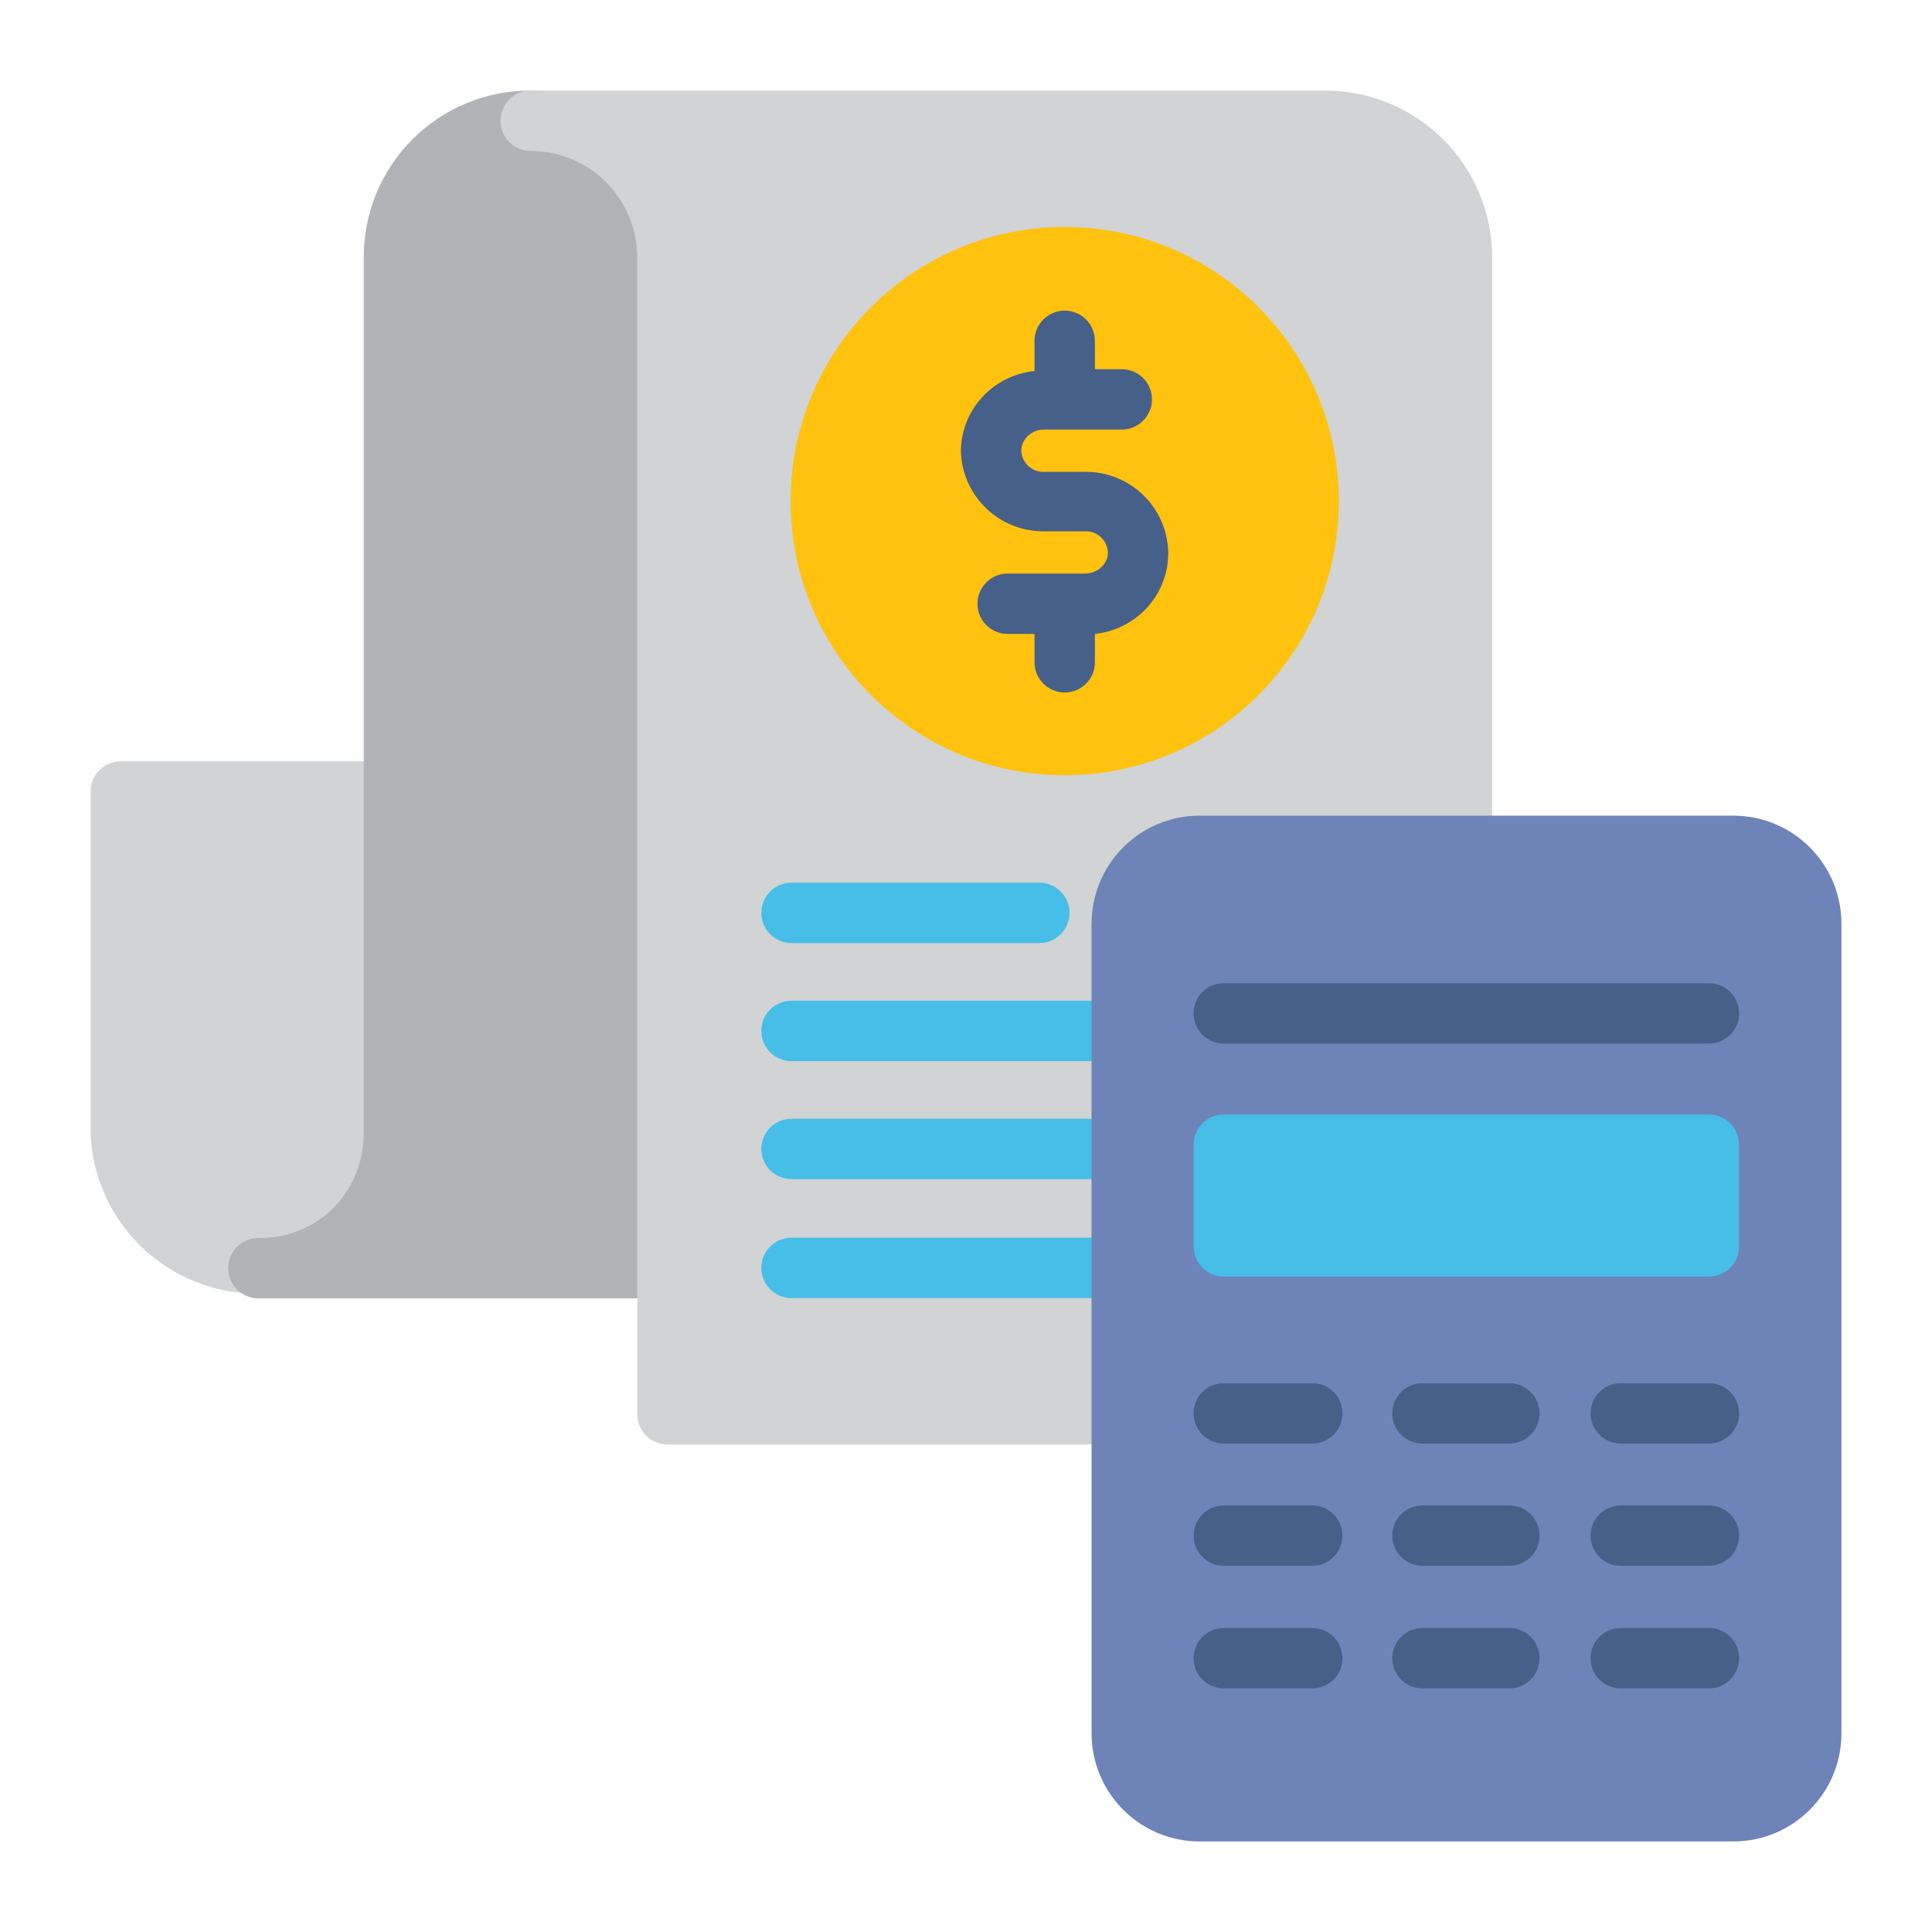 <?xml version="1.0" encoding="UTF-8" standalone="no"?> <svg width="64" height="64" viewBox="0 0 64 64" fill="none" xmlns="http://www.w3.org/2000/svg">
<path d="M14.05 26.22C14.05 25.955 13.945 25.701 13.757 25.513C13.57 25.326 13.315 25.22 13.05 25.22H4C3.735 25.22 3.48 25.326 3.293 25.513C3.105 25.701 3 25.955 3 26.22V37.56C3.061 38.985 3.669 40.331 4.699 41.318C5.728 42.304 7.099 42.855 8.525 42.855C9.951 42.855 11.322 42.304 12.351 41.318C13.381 40.331 13.989 38.985 14.05 37.56V26.23V26.22Z" fill="#D1D3D4"/>
<path d="M17.58 3C16.854 2.997 16.134 3.138 15.463 3.415C14.791 3.691 14.181 4.097 13.667 4.61C13.153 5.123 12.746 5.733 12.468 6.404C12.191 7.075 12.049 7.794 12.05 8.52V37.52C12.057 38.449 11.698 39.344 11.05 40.01C10.723 40.335 10.334 40.59 9.906 40.762C9.479 40.934 9.021 41.018 8.56 41.01C8.295 41.01 8.04 41.115 7.853 41.303C7.665 41.49 7.56 41.745 7.56 42.01C7.56 42.275 7.665 42.53 7.853 42.717C8.04 42.905 8.295 43.01 8.56 43.01H22.11C22.375 43.01 22.63 42.905 22.817 42.717C23.005 42.53 23.11 42.275 23.11 42.01V8.52C23.107 7.055 22.524 5.651 21.487 4.616C20.45 3.581 19.045 3 17.58 3V3Z" fill="#B1B3B6"/>
<path d="M43.91 3H17.58C17.315 3 17.06 3.105 16.873 3.293C16.685 3.48 16.58 3.735 16.58 4C16.58 4.265 16.685 4.52 16.873 4.707C17.06 4.895 17.315 5 17.58 5C18.515 5 19.411 5.371 20.073 6.03C20.734 6.69 21.107 7.586 21.11 8.52V46.85C21.11 47.115 21.215 47.37 21.403 47.557C21.59 47.745 21.845 47.85 22.11 47.85H37.11C37.375 47.85 37.63 47.745 37.817 47.557C38.005 47.37 38.11 47.115 38.11 46.85V30.6C38.107 30.387 38.148 30.175 38.229 29.977C38.31 29.78 38.431 29.601 38.583 29.452C38.735 29.302 38.916 29.185 39.115 29.107C39.314 29.03 39.527 28.993 39.74 29H48.43C48.695 29 48.95 28.895 49.137 28.707C49.325 28.52 49.43 28.265 49.43 28V8.52C49.427 7.057 48.845 5.654 47.81 4.62C46.776 3.585 45.373 3.003 43.91 3V3Z" fill="#D1D3D4"/>
<path d="M35.27 25.68C40.285 25.68 44.35 21.615 44.35 16.6C44.35 11.585 40.285 7.52 35.27 7.52C30.255 7.52 26.19 11.585 26.19 16.6C26.19 21.615 30.255 25.68 35.27 25.68Z" fill="#FFC20E"/>
<path d="M26.22 31.24H34.43C34.695 31.24 34.95 31.135 35.137 30.947C35.325 30.76 35.43 30.505 35.43 30.24C35.43 29.975 35.325 29.72 35.137 29.533C34.95 29.345 34.695 29.24 34.43 29.24H26.22C25.955 29.24 25.7 29.345 25.513 29.533C25.325 29.72 25.22 29.975 25.22 30.24C25.22 30.505 25.325 30.76 25.513 30.947C25.7 31.135 25.955 31.24 26.22 31.24Z" fill="#46BEE8"/>
<path d="M25.22 34.15C25.22 34.415 25.325 34.67 25.513 34.857C25.7 35.045 25.955 35.15 26.22 35.15H37.16C37.425 35.15 37.679 35.045 37.867 34.857C38.055 34.67 38.16 34.415 38.16 34.15C38.16 33.885 38.055 33.63 37.867 33.443C37.679 33.255 37.425 33.15 37.16 33.15H26.22C25.955 33.15 25.7 33.255 25.513 33.443C25.325 33.63 25.22 33.885 25.22 34.15Z" fill="#46BEE8"/>
<path d="M37.16 37.06H26.22C25.955 37.06 25.7 37.165 25.513 37.353C25.325 37.541 25.22 37.795 25.22 38.06C25.22 38.325 25.325 38.58 25.513 38.767C25.7 38.955 25.955 39.06 26.22 39.06H37.16C37.425 39.06 37.679 38.955 37.867 38.767C38.055 38.58 38.16 38.325 38.16 38.06C38.16 37.795 38.055 37.541 37.867 37.353C37.679 37.165 37.425 37.06 37.16 37.06Z" fill="#46BEE8"/>
<path d="M37.16 41H26.22C25.955 41 25.7 41.105 25.513 41.293C25.325 41.48 25.22 41.735 25.22 42C25.22 42.265 25.325 42.52 25.513 42.707C25.7 42.895 25.955 43 26.22 43H37.16C37.425 43 37.679 42.895 37.867 42.707C38.055 42.52 38.16 42.265 38.16 42C38.16 41.735 38.055 41.48 37.867 41.293C37.679 41.105 37.425 41 37.16 41Z" fill="#46BEE8"/>
<path d="M57.42 27.02H39.74C37.763 27.02 36.16 28.623 36.16 30.6V57.42C36.16 59.397 37.763 61 39.74 61H57.42C59.397 61 61 59.397 61 57.42V30.6C61 28.623 59.397 27.02 57.42 27.02Z" fill="#6E83B7"/>
<path d="M56.61 36.92H40.54C39.988 36.92 39.54 37.368 39.54 37.92V41.29C39.54 41.842 39.988 42.29 40.54 42.29H56.61C57.162 42.29 57.61 41.842 57.61 41.29V37.92C57.61 37.368 57.162 36.92 56.61 36.92Z" fill="#46BEE8"/>
<path d="M43.47 45.82H40.54C40.275 45.82 40.02 45.925 39.833 46.113C39.645 46.3 39.54 46.555 39.54 46.82C39.54 47.085 39.645 47.34 39.833 47.527C40.02 47.715 40.275 47.82 40.54 47.82H43.47C43.735 47.82 43.989 47.715 44.177 47.527C44.365 47.34 44.47 47.085 44.47 46.82C44.47 46.555 44.365 46.3 44.177 46.113C43.989 45.925 43.735 45.82 43.47 45.82Z" fill="#466089"/>
<path d="M50 45.82H47.12C46.855 45.82 46.6 45.925 46.413 46.113C46.225 46.3 46.12 46.555 46.12 46.82C46.12 47.085 46.225 47.34 46.413 47.527C46.6 47.715 46.855 47.82 47.12 47.82H50C50.265 47.82 50.52 47.715 50.707 47.527C50.895 47.34 51 47.085 51 46.82C51 46.555 50.895 46.3 50.707 46.113C50.52 45.925 50.265 45.82 50 45.82Z" fill="#466089"/>
<path d="M56.61 45.82H53.69C53.425 45.82 53.17 45.925 52.983 46.113C52.795 46.3 52.69 46.555 52.69 46.82C52.69 47.085 52.795 47.34 52.983 47.527C53.17 47.715 53.425 47.82 53.69 47.82H56.61C56.875 47.82 57.13 47.715 57.317 47.527C57.505 47.34 57.61 47.085 57.61 46.82C57.61 46.555 57.505 46.3 57.317 46.113C57.13 45.925 56.875 45.82 56.61 45.82Z" fill="#466089"/>
<path d="M43.47 49.87H40.54C40.275 49.87 40.02 49.975 39.833 50.163C39.645 50.35 39.54 50.605 39.54 50.87C39.54 51.135 39.645 51.39 39.833 51.577C40.02 51.765 40.275 51.87 40.54 51.87H43.47C43.735 51.87 43.989 51.765 44.177 51.577C44.365 51.39 44.47 51.135 44.47 50.87C44.47 50.605 44.365 50.35 44.177 50.163C43.989 49.975 43.735 49.87 43.47 49.87Z" fill="#466089"/>
<path d="M50 49.87H47.12C46.855 49.87 46.6 49.975 46.413 50.163C46.225 50.35 46.12 50.605 46.12 50.87C46.12 51.135 46.225 51.39 46.413 51.577C46.6 51.765 46.855 51.87 47.12 51.87H50C50.265 51.87 50.52 51.765 50.707 51.577C50.895 51.39 51 51.135 51 50.87C51 50.605 50.895 50.35 50.707 50.163C50.52 49.975 50.265 49.87 50 49.87Z" fill="#466089"/>
<path d="M56.61 49.87H53.69C53.425 49.87 53.17 49.975 52.983 50.163C52.795 50.35 52.69 50.605 52.69 50.87C52.69 51.135 52.795 51.39 52.983 51.577C53.17 51.765 53.425 51.87 53.69 51.87H56.61C56.875 51.87 57.13 51.765 57.317 51.577C57.505 51.39 57.61 51.135 57.61 50.87C57.61 50.605 57.505 50.35 57.317 50.163C57.13 49.975 56.875 49.87 56.61 49.87Z" fill="#466089"/>
<path d="M43.47 53.93H40.54C40.275 53.93 40.02 54.035 39.833 54.223C39.645 54.41 39.54 54.665 39.54 54.93C39.54 55.195 39.645 55.45 39.833 55.637C40.02 55.825 40.275 55.93 40.54 55.93H43.47C43.735 55.93 43.989 55.825 44.177 55.637C44.365 55.45 44.47 55.195 44.47 54.93C44.47 54.665 44.365 54.41 44.177 54.223C43.989 54.035 43.735 53.93 43.47 53.93Z" fill="#466089"/>
<path d="M50 53.93H47.12C46.855 53.93 46.6 54.035 46.413 54.223C46.225 54.41 46.12 54.665 46.12 54.93C46.12 55.195 46.225 55.45 46.413 55.637C46.6 55.825 46.855 55.93 47.12 55.93H50C50.265 55.93 50.52 55.825 50.707 55.637C50.895 55.45 51 55.195 51 54.93C51 54.665 50.895 54.41 50.707 54.223C50.52 54.035 50.265 53.93 50 53.93Z" fill="#466089"/>
<path d="M56.61 53.93H53.69C53.425 53.93 53.17 54.035 52.983 54.223C52.795 54.41 52.69 54.665 52.69 54.93C52.69 55.195 52.795 55.45 52.983 55.637C53.17 55.825 53.425 55.93 53.69 55.93H56.61C56.875 55.93 57.13 55.825 57.317 55.637C57.505 55.45 57.61 55.195 57.61 54.93C57.61 54.665 57.505 54.41 57.317 54.223C57.13 54.035 56.875 53.93 56.61 53.93Z" fill="#466089"/>
<path d="M40.54 34.57H56.61C56.875 34.57 57.13 34.465 57.317 34.277C57.505 34.09 57.61 33.835 57.61 33.57C57.61 33.305 57.505 33.05 57.317 32.863C57.13 32.675 56.875 32.57 56.61 32.57H40.54C40.275 32.57 40.02 32.675 39.833 32.863C39.645 33.05 39.54 33.305 39.54 33.57C39.54 33.835 39.645 34.09 39.833 34.277C40.02 34.465 40.275 34.57 40.54 34.57Z" fill="#466089"/>
<path d="M34.59 17.6H35.94C36.036 17.596 36.132 17.611 36.222 17.644C36.312 17.677 36.395 17.727 36.465 17.792C36.536 17.858 36.593 17.936 36.633 18.023C36.673 18.11 36.696 18.204 36.7 18.3C36.701 18.39 36.683 18.48 36.646 18.562C36.61 18.645 36.557 18.719 36.49 18.78C36.343 18.923 36.145 19.002 35.94 19H33.38C33.115 19 32.86 19.105 32.673 19.293C32.485 19.48 32.38 19.735 32.38 20C32.38 20.265 32.485 20.52 32.673 20.707C32.86 20.895 33.115 21 33.38 21H34.27V21.94C34.27 22.205 34.375 22.46 34.563 22.647C34.75 22.835 35.005 22.94 35.27 22.94C35.535 22.94 35.79 22.835 35.977 22.647C36.165 22.46 36.27 22.205 36.27 21.94V21C36.875 20.936 37.441 20.672 37.88 20.25C38.138 20.001 38.344 19.703 38.485 19.373C38.626 19.043 38.699 18.689 38.7 18.33C38.696 17.971 38.622 17.617 38.481 17.288C38.34 16.958 38.136 16.659 37.879 16.408C37.623 16.158 37.32 15.96 36.987 15.826C36.654 15.693 36.298 15.626 35.94 15.63H34.59C34.494 15.634 34.398 15.619 34.308 15.586C34.218 15.553 34.136 15.503 34.065 15.438C33.994 15.373 33.937 15.294 33.897 15.207C33.857 15.12 33.834 15.026 33.83 14.93C33.831 14.84 33.851 14.751 33.887 14.669C33.923 14.587 33.975 14.512 34.04 14.45C34.187 14.307 34.385 14.228 34.59 14.23H37.16C37.425 14.23 37.68 14.125 37.867 13.937C38.055 13.75 38.16 13.495 38.16 13.23C38.16 12.965 38.055 12.71 37.867 12.523C37.68 12.335 37.425 12.23 37.16 12.23H36.27V11.29C36.27 11.025 36.165 10.771 35.977 10.583C35.79 10.395 35.535 10.29 35.27 10.29C35.005 10.29 34.75 10.395 34.563 10.583C34.375 10.771 34.27 11.025 34.27 11.29V12.29C33.661 12.352 33.091 12.616 32.65 13.04C32.392 13.289 32.186 13.587 32.045 13.917C31.904 14.247 31.831 14.601 31.83 14.96C31.854 15.674 32.156 16.349 32.672 16.843C33.187 17.337 33.876 17.608 34.59 17.6V17.6Z" fill="#466089"/>
</svg>
